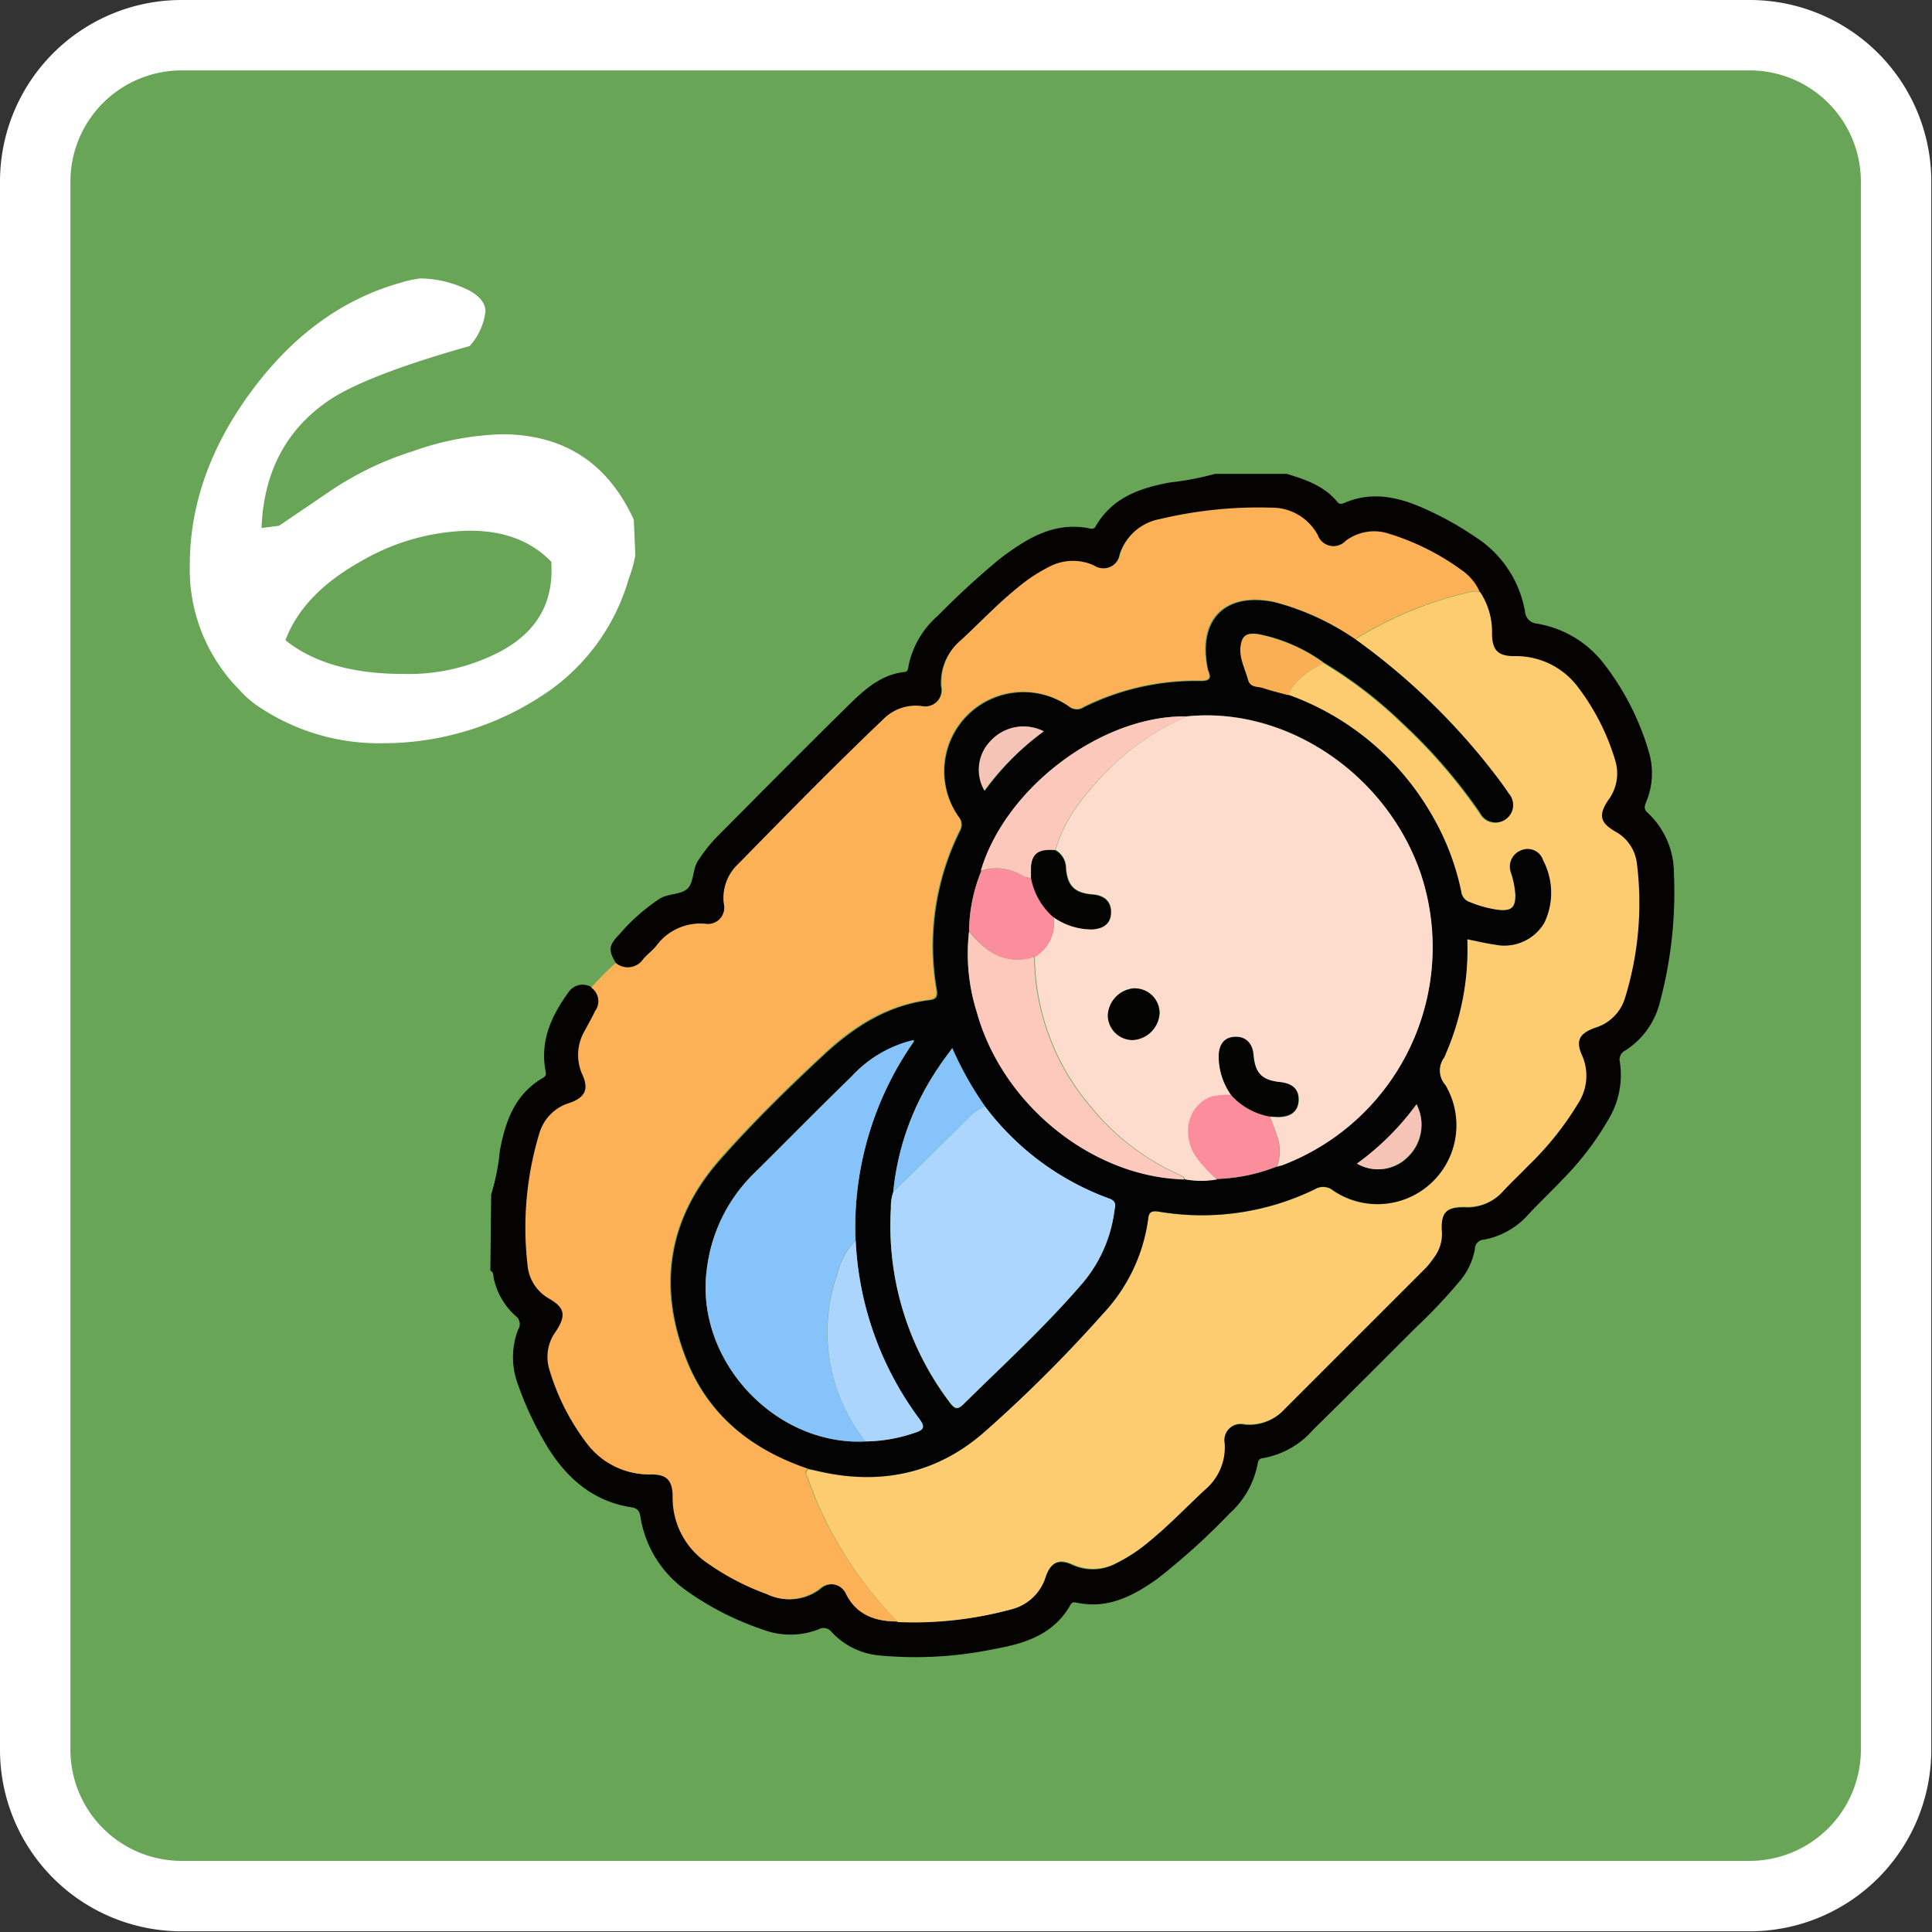 <svg xmlns="http://www.w3.org/2000/svg" viewBox="0 0 192.07 192.07"><rect x="0" y="0" width="192.07" height="192.07" fill="#333333" stroke="none"/><defs><style>.cls-1{fill:#69a556;}.cls-2{fill:#fff;}.cls-3{fill:#040302;}.cls-4{fill:#fdb156;}.cls-5{fill:#fdcc70;}.cls-6{fill:#040303;}.cls-7{fill:#faaf55;}.cls-8{fill:#fddcce;}.cls-9{fill:#acd6fd;}.cls-10{fill:#87c3fb;}.cls-11{fill:#fcc9bc;}.cls-12{fill:#abd5fc;}.cls-13{fill:#fbc8bb;}.cls-14{fill:#fb8d9c;}.cls-15{fill:#f6c4b7;}.cls-16{fill:#040403;}</style></defs><g id="Capa_2" data-name="Capa 2"><g id="Capa_1-2" data-name="Capa 1"><rect class="cls-1" x="3.5" y="3.5" width="185.07" height="185.07" rx="14.53"/><path class="cls-2" d="M174,7a11.06,11.06,0,0,1,11,11V174a11.07,11.07,0,0,1-11,11H18A11.06,11.06,0,0,1,7,174V18A11.06,11.06,0,0,1,18,7H174m0-7H18A18.05,18.05,0,0,0,0,18V174a18.05,18.05,0,0,0,18,18H174a18.05,18.05,0,0,0,18-18V18A18.05,18.05,0,0,0,174,0Z"/><path class="cls-2" d="M63.16,55.25a13.85,13.85,0,0,1-.65,2.28,20.6,20.6,0,0,1-7.7,11A28.84,28.84,0,0,1,38,73.89a21.44,21.44,0,0,1-12.52-3.8,9.87,9.87,0,0,1-1.68-1.51,17,17,0,0,1-4.93-12.41q0-9,6.15-17.31T39.81,28.11a12,12,0,0,1,1.95-.43,10.92,10.92,0,0,1,3.9.76c1.73.65,2.6,1.49,2.6,2.54a6.19,6.19,0,0,1-1.57,3.42q-10.29,2.91-14,5.41Q26.32,44.15,26,52.49l1.74-.22L33,48.7a31.61,31.61,0,0,1,8.07-3.85,28.76,28.76,0,0,1,8.78-1.68q9.27,0,13.16,8.5C63.1,53.84,63.16,55,63.16,55.25Zm-8.35.6c-2-2.06-4.65-3.09-8.12-3.09a22.05,22.05,0,0,0-10.73,3Q30.11,59,28.38,63.65,32.55,67,40.08,67a19.63,19.63,0,0,0,9.75-2.28q5-2.72,5-8Z"/><path class="cls-3" d="M48.83,118.76a22.11,22.11,0,0,0,.87-4.4c.57-3,1.53-5.61,4.3-7.22.36-.2.27-.45.22-.76-.53-3,.65-5.46,2.32-7.77a1.7,1.7,0,0,1,2.36-.41,1.64,1.64,0,0,1,.39,2.33c-.35.64-.71,1.27-1,1.91a4.73,4.73,0,0,0-.27,4.4c.66,1.46.3,2.26-1.24,2.82a4.45,4.45,0,0,0-3,2.93,32.32,32.32,0,0,0-1.21,13.15,4.23,4.23,0,0,0,2.11,3.36c1.62.93,1.79,1.67.74,3.24a4.27,4.27,0,0,0-.68,3.82,22.77,22.77,0,0,0,3.7,7.32,7.71,7.71,0,0,0,6.35,3.11c1.61,0,2.23.6,2.21,2.23a7.8,7.8,0,0,0,3.2,6.42,25.08,25.08,0,0,0,6.16,3.26,5,5,0,0,0,5.2-.52,1.66,1.66,0,0,1,2.7.56c1.1,2.06,2.89,2.69,5.06,2.67A36.78,36.78,0,0,0,100.5,160a4.78,4.78,0,0,0,3.42-3.24c.51-1.42,1.31-1.8,2.66-1.19a4.87,4.87,0,0,0,4.31-.11,16.08,16.08,0,0,0,3.34-2.2c2-1.61,3.7-3.43,5.55-5.15a5.46,5.46,0,0,0,1.91-4.57,1.65,1.65,0,0,1,2-1.91,4.72,4.72,0,0,0,4-1.53q7-7,14-14a9,9,0,0,0,.85-1.08,3.77,3.77,0,0,0,.74-2.58c-.1-1.85.45-2.44,2.29-2.41a4.7,4.7,0,0,0,3.79-1.54c.8-.88,1.68-1.68,2.5-2.54a30.45,30.45,0,0,0,5-6.25,5,5,0,0,0,.41-4.61c-.7-1.56-.35-2.3,1.27-2.89a4.37,4.37,0,0,0,2.93-2.86,31.9,31.9,0,0,0,1.21-13.38,4.16,4.16,0,0,0-2.13-3.22c-1.56-.89-1.73-1.66-.72-3.15a4.4,4.4,0,0,0,.69-3.93,22.77,22.77,0,0,0-3.72-7.31,7.68,7.68,0,0,0-6.26-3.06c-1.68,0-2.24-.58-2.27-2.29a7.16,7.16,0,0,0-1.2-4.11,5.21,5.21,0,0,0-1.83-2.16,24.4,24.4,0,0,0-7.14-3.57,4.68,4.68,0,0,0-4.34.7A1.67,1.67,0,0,1,131,53.2a5.13,5.13,0,0,0-4.64-2.65,42.27,42.27,0,0,0-11.15,1.14,5.09,5.09,0,0,0-3.92,3.47,1.68,1.68,0,0,1-2.6,1.13,5.06,5.06,0,0,0-4.52.17,16.54,16.54,0,0,0-3.14,2.1c-2,1.6-3.69,3.44-5.55,5.15a5.41,5.41,0,0,0-1.93,4.56,1.68,1.68,0,0,1-2,2,4.52,4.52,0,0,0-3.85,1.36c-4.9,4.67-9.64,9.51-14.38,14.35A4.58,4.58,0,0,0,72,89.87a1.63,1.63,0,0,1-1.82,2,5.42,5.42,0,0,0-4.83,2.1c-.41.5-.94.91-1.36,1.4a1.87,1.87,0,0,1-2.74.4c-.78-1.26-.75-1.78.27-2.82a19.45,19.45,0,0,1,4.1-3.63c.88-.51,2.13-.37,2.75-1s.47-1.86,1-2.71a15.15,15.15,0,0,1,2-2.51c4.31-4.34,8.61-8.69,13-13,1.55-1.53,3.16-3,5.49-3.29.43,0,.42-.37.47-.66a9,9,0,0,1,2.91-4.94,82.43,82.43,0,0,1,6.16-5.66c2.65-2,5.43-3.76,9-3a.45.45,0,0,0,.55-.27c1.64-2.81,4.34-3.75,7.33-4.31a30,30,0,0,0,4.52-.86h7.12c1.89.57,3.74,1.2,5.05,2.81.22.26.46.17.72.06,2.63-1.12,5.17-.61,7.66.47a32,32,0,0,1,5.42,3,11,11,0,0,1,4.84,7.36A1.3,1.3,0,0,0,152.8,62a10.58,10.58,0,0,1,6.71,4.06,26.25,26.25,0,0,1,4.39,8.62,7.41,7.41,0,0,1-.25,5.06c-.18.44-.23.73.17,1.08a8.17,8.17,0,0,1,2.59,6A42.13,42.13,0,0,1,165,99.7a7.94,7.94,0,0,1-3.41,4.73,1,1,0,0,0-.55,1.15,8.56,8.56,0,0,1-1.15,5.73,29,29,0,0,1-4.6,6c-1.1,1.17-2.28,2.27-3.37,3.45a7.78,7.78,0,0,1-4.41,2.48.93.93,0,0,0-.88.94A6.84,6.84,0,0,1,145,127.5a52.89,52.89,0,0,1-4.18,4.42c-3.41,3.4-6.81,6.82-10.26,10.2a8.56,8.56,0,0,1-5,2.84c-.49.06-.49.38-.56.72a8.84,8.84,0,0,1-2.75,4.77A66.73,66.73,0,0,1,115,157c-2.39,1.69-4.93,3-8,2.32-.24-.05-.42-.05-.57.21-1.69,3-4.56,3.87-7.65,4.42a38.34,38.34,0,0,1-11.41.62,7.36,7.36,0,0,1-4.72-2.35,1,1,0,0,0-1.27-.24,7.76,7.76,0,0,1-5.61,0,28.88,28.88,0,0,1-7.52-3.84,11.09,11.09,0,0,1-4.57-7.28c-.08-.5-.17-.87-.84-1-3.75-.56-6.37-2.76-8.33-5.88a32.62,32.62,0,0,1-3-6.3,7.67,7.67,0,0,1,0-5.5,1,1,0,0,0-.27-1.37,7,7,0,0,1-2.15-3.71c-.06-.26,0-.64-.34-.78Z"/><path class="cls-4" d="M61.21,95.74a1.87,1.87,0,0,0,2.74-.4c.42-.49,1-.9,1.36-1.4a5.42,5.42,0,0,1,4.83-2.1,1.63,1.63,0,0,0,1.82-2,4.58,4.58,0,0,1,1.43-3.94c4.74-4.84,9.48-9.68,14.38-14.35a4.52,4.52,0,0,1,3.85-1.36,1.68,1.68,0,0,0,2-2,5.41,5.41,0,0,1,1.93-4.56c1.86-1.71,3.59-3.55,5.55-5.15a16.54,16.54,0,0,1,3.14-2.1,5.06,5.06,0,0,1,4.52-.17,1.68,1.68,0,0,0,2.6-1.13,5.09,5.09,0,0,1,3.92-3.47,42.27,42.27,0,0,1,11.15-1.14A5.13,5.13,0,0,1,131,53.2a1.67,1.67,0,0,0,2.78.57,4.68,4.68,0,0,1,4.34-.7,24.4,24.4,0,0,1,7.14,3.57,5.21,5.21,0,0,1,1.83,2.16,4.22,4.22,0,0,0-.8,0,37.41,37.41,0,0,0-11.58,4.73,25.65,25.65,0,0,0-8-3.7c-4.92-1.07-7.74,1.69-6.69,6.6a.9.9,0,0,0,.06.22c.32.79.1,1-.78,1a25,25,0,0,0-11.63,2.62,1.22,1.22,0,0,1-1.44-.07,7.87,7.87,0,0,0-11,10.92,1.22,1.22,0,0,1,.16,1.42,25.65,25.65,0,0,0-2.34,15.84c.11.65-.08.89-.7,1-4.09.5-7.39,2.54-10.34,5.27-3.62,3.36-7.16,6.82-10.43,10.52-5.27,6-6.31,12.84-3.31,20.19,2.24,5.47,6.55,8.79,12.07,10.64-.4.2-.24.5-.13.78.37,1,.72,1.93,1.13,2.87a39.85,39.85,0,0,0,7.85,11.54c-2.17,0-4-.61-5.06-2.67a1.66,1.66,0,0,0-2.7-.56,5,5,0,0,1-5.2.52,25.08,25.08,0,0,1-6.16-3.26,7.8,7.8,0,0,1-3.2-6.42c0-1.63-.6-2.25-2.21-2.23a7.71,7.71,0,0,1-6.35-3.11,22.77,22.77,0,0,1-3.7-7.32,4.27,4.27,0,0,1,.68-3.82c1-1.57.88-2.31-.74-3.24a4.23,4.23,0,0,1-2.11-3.36,32.32,32.32,0,0,1,1.21-13.15,4.45,4.45,0,0,1,3-2.93c1.54-.56,1.9-1.36,1.24-2.82a4.73,4.73,0,0,1,.27-4.4c.34-.64.7-1.27,1-1.91a1.64,1.64,0,0,0-.39-2.33A28.34,28.34,0,0,1,61.21,95.74Z"/><path class="cls-5" d="M134.75,63.56a37.41,37.41,0,0,1,11.58-4.73,4.22,4.22,0,0,1,.8,0,7.16,7.16,0,0,1,1.2,4.11c0,1.71.59,2.3,2.27,2.29a7.68,7.68,0,0,1,6.26,3.06,22.77,22.77,0,0,1,3.72,7.31,4.4,4.4,0,0,1-.69,3.93c-1,1.49-.84,2.26.72,3.15a4.16,4.16,0,0,1,2.13,3.22,31.9,31.9,0,0,1-1.21,13.38,4.37,4.37,0,0,1-2.93,2.86c-1.62.59-2,1.33-1.27,2.89a5,5,0,0,1-.41,4.61,30.45,30.45,0,0,1-5,6.25c-.82.86-1.7,1.66-2.5,2.54a4.7,4.7,0,0,1-3.79,1.54c-1.84,0-2.39.56-2.29,2.41a3.77,3.77,0,0,1-.74,2.58,9,9,0,0,1-.85,1.08q-7,7-14,14a4.72,4.72,0,0,1-4,1.53,1.65,1.65,0,0,0-2,1.91,5.46,5.46,0,0,1-1.91,4.57c-1.85,1.72-3.6,3.54-5.55,5.15a16.08,16.08,0,0,1-3.34,2.2,4.87,4.87,0,0,1-4.31.11c-1.35-.61-2.15-.23-2.66,1.19A4.78,4.78,0,0,1,100.5,160a36.78,36.78,0,0,1-11.24,1.26,39.85,39.85,0,0,1-7.85-11.54c-.41-.94-.76-1.91-1.13-2.87-.11-.28-.27-.58.13-.78l.78.17c6.23,1.49,11.93.31,16.71-3.92a137.07,137.07,0,0,0,11.7-11.67,17.1,17.1,0,0,0,4.52-9.46c.09-.73.41-.82,1.06-.72a25.63,25.63,0,0,0,15.52-2.23,1.58,1.58,0,0,1,1.83.14,7.84,7.84,0,0,0,11.13-10.5,2.16,2.16,0,0,1-.11-2.74,3.12,3.12,0,0,0,.18-.42,26.1,26.1,0,0,0,2.11-11.33c1,.19,1.85.41,2.74.53a4.6,4.6,0,0,0,4.93-2.18,6.92,6.92,0,0,0-.13-6.19,1.61,1.61,0,0,0-2.17-1,1.73,1.73,0,0,0-1,2.27,9,9,0,0,1,.42,2.13c0,1.26-.38,1.66-1.66,1.53a11.43,11.43,0,0,1-2.86-.77,1.25,1.25,0,0,1-.87-1.06,25.34,25.34,0,0,0-3.07-7.86,26.9,26.9,0,0,0-14.12-11.66c.66-1.62,2.08-2.41,3.49-3.21a43.18,43.18,0,0,1,7.8,6,53.42,53.42,0,0,1,7.72,8.92,1.73,1.73,0,1,0,2.85-1.91c-.31-.48-.65-1-1-1.41A65.78,65.78,0,0,0,134.75,63.56Z"/><path class="cls-6" d="M134.75,63.56A65.78,65.78,0,0,1,149,77.48c.34.46.68.93,1,1.41a1.73,1.73,0,1,1-2.85,1.91,53.42,53.42,0,0,0-7.72-8.92,43.18,43.18,0,0,0-7.8-6,16.48,16.48,0,0,0-6.44-2.83c-.66-.11-1.42-.13-1.67.62-.47,1.37.25,2.6.61,3.88.23.82,1,.65,1.48.83.83.28,1.68.48,2.53.71A26.9,26.9,0,0,1,142.2,80.77a25.34,25.34,0,0,1,3.07,7.86,1.25,1.25,0,0,0,.87,1.06,11.43,11.43,0,0,0,2.86.77c1.28.13,1.69-.27,1.66-1.53a9,9,0,0,0-.42-2.13,1.73,1.73,0,0,1,1-2.27,1.61,1.61,0,0,1,2.17,1,6.92,6.92,0,0,1,.13,6.19,4.6,4.6,0,0,1-4.93,2.18c-.89-.12-1.78-.34-2.74-.53a26.1,26.1,0,0,1-2.11,11.33,3.12,3.12,0,0,1-.18.42,2.16,2.16,0,0,0,.11,2.74,7.84,7.84,0,0,1-11.13,10.5,1.58,1.58,0,0,0-1.83-.14,25.63,25.63,0,0,1-15.52,2.23c-.65-.1-1,0-1.06.72a17.1,17.1,0,0,1-4.52,9.46,137.07,137.07,0,0,1-11.7,11.67c-4.78,4.23-10.48,5.41-16.71,3.92l-.78-.17c-5.52-1.85-9.83-5.17-12.07-10.64-3-7.35-2-14.23,3.31-20.19,3.27-3.7,6.81-7.16,10.43-10.52,3-2.73,6.25-4.77,10.34-5.27.62-.07.81-.31.7-1A25.65,25.65,0,0,1,95.46,82.6a1.22,1.22,0,0,0-.16-1.42,7.87,7.87,0,0,1,11-10.92,1.22,1.22,0,0,0,1.44.07,25,25,0,0,1,11.63-2.62c.88,0,1.1-.24.78-1a.9.9,0,0,1-.06-.22c-1-4.91,1.77-7.67,6.69-6.6A25.65,25.65,0,0,1,134.75,63.56Zm-37.19,23a16.27,16.27,0,0,0-1.22,6,19.3,19.3,0,0,0,.76,8c2.55,9.23,11.5,16.43,20.65,16.65a8.82,8.82,0,0,0,3.2,0,17.56,17.56,0,0,0,6-1.24c.15,0,.3-.06.44-.11a23.19,23.19,0,0,0,13.91-28.8C138,77,127.9,70.18,118,71.22,109.55,71.07,99.94,78.31,97.56,86.59ZM86.05,143.3a15.58,15.58,0,0,0,4.92-.87c.91-.28,1-.59.43-1.37a31.93,31.93,0,0,1-.56-37.48s0-.12,0-.18A12.11,12.11,0,0,0,84.68,107c-3.27,3.17-6.45,6.42-9.69,9.62a16,16,0,0,0-4.72,9.56C69.07,135.15,77,143.76,86.05,143.3Zm2.75-24.76a4.42,4.42,0,0,0-.23,1.58,29.09,29.09,0,0,0,5.86,19.33c.5.68.8.72,1.36.16,3.92-3.87,8-7.59,11.6-11.76a13.83,13.83,0,0,0,3.39-7.39c.07-.49.3-1-.5-1.28A27,27,0,0,1,97.93,110a33.56,33.56,0,0,1-3.26-5.8c-.51.72-1,1.29-1.35,1.89A26.49,26.49,0,0,0,88.8,118.54Zm15-45.83a4.42,4.42,0,0,0-5.29,1,4.09,4.09,0,0,0-.61,4.92A27.15,27.15,0,0,1,103.76,72.71Zm37.06,37.07a26.8,26.8,0,0,1-5.89,5.9,4.13,4.13,0,0,0,5-.64A4.42,4.42,0,0,0,140.82,109.78Z"/><path class="cls-7" d="M128.08,69.11c-.85-.23-1.7-.43-2.53-.71-.53-.18-1.25,0-1.48-.83-.36-1.28-1.08-2.51-.61-3.88.25-.75,1-.73,1.67-.62a16.48,16.48,0,0,1,6.44,2.83C130.16,66.7,128.74,67.49,128.08,69.11Z"/><path class="cls-8" d="M118,71.22c9.93-1,20,5.82,23.32,15.85a23.19,23.19,0,0,1-13.91,28.8c-.14,0-.29.07-.44.11a4.63,4.63,0,0,0,.15-2.55,21.72,21.72,0,0,0-.87-2.41l.8.06c1.29,0,2-.57,2.07-1.64s-.56-1.68-1.87-1.82c-1.77-.19-2.46-.9-2.61-2.7-.1-1.18-.73-1.81-1.79-1.8s-1.59.65-1.66,1.78a6.64,6.64,0,0,0,1.23,4,6.7,6.7,0,0,0-2,.19c-2.16.9-2.88,3.47-1.6,5.72a11.89,11.89,0,0,0,2.2,2.44,8.82,8.82,0,0,1-3.2,0c-.15-.36-.51-.44-.81-.59a23.88,23.88,0,0,1-8.57-6.67,23.28,23.28,0,0,1-5.56-14.87,3.9,3.9,0,0,0,1.86-4,6.64,6.64,0,0,0,3.85,1.24c1.21-.06,1.88-.62,1.89-1.68s-.63-1.68-1.82-1.78c-1.78-.14-2.52-.83-2.66-2.63a2.06,2.06,0,0,0-1.05-1.78c.9-3.2,3-5.65,5.21-7.93A24.92,24.92,0,0,1,118,71.22Zm-5.13,27a2.82,2.82,0,0,0-2.71,2.7,2.48,2.48,0,0,0,2.49,2.44,2.82,2.82,0,0,0,2.65-2.64A2.46,2.46,0,0,0,112.84,98.26Z"/><path class="cls-9" d="M97.93,110a27,27,0,0,0,12.35,9.15c.8.28.57.79.5,1.28a13.83,13.83,0,0,1-3.39,7.39c-3.61,4.17-7.68,7.89-11.6,11.76-.56.56-.86.52-1.36-.16a29.09,29.09,0,0,1-5.86-19.33,4.42,4.42,0,0,1,.23-1.58l7.39-7.28A4.36,4.36,0,0,1,97.93,110Z"/><path class="cls-10" d="M86.05,143.3c-9.07.46-17-8.15-15.78-17.13A16,16,0,0,1,75,116.61c3.24-3.2,6.42-6.45,9.69-9.62a12.11,12.11,0,0,1,6.12-3.59c0,.06.07.15,0,.18a32.48,32.48,0,0,0-5.77,19.77,6.54,6.54,0,0,0-1.79,3.22A17.47,17.47,0,0,0,86.05,143.3Z"/><path class="cls-11" d="M102.81,95.1A23.28,23.28,0,0,0,108.37,110a23.88,23.88,0,0,0,8.57,6.67c.3.15.66.23.81.59-9.15-.22-18.1-7.42-20.65-16.65a19.3,19.3,0,0,1-.76-8C98,94.67,100,96,102.81,95.1Z"/><path class="cls-12" d="M86.05,143.3a17.47,17.47,0,0,1-2.77-16.73,6.54,6.54,0,0,1,1.79-3.22,32.31,32.31,0,0,0,6.33,17.71c.58.78.48,1.09-.43,1.37A15.58,15.58,0,0,1,86.05,143.3Z"/><path class="cls-13" d="M118,71.22a24.92,24.92,0,0,0-7.88,5.36c-2.24,2.28-4.31,4.73-5.21,7.93-1.67-.15-2.34.34-2.41,1.76,0,.33,0,.68,0,1a1.76,1.76,0,0,1-1-.3,4.93,4.93,0,0,0-4-.4C99.94,78.31,109.55,71.07,118,71.22Z"/><path class="cls-14" d="M126.22,111a21.72,21.72,0,0,1,.87,2.41,4.63,4.63,0,0,1-.15,2.55,17.56,17.56,0,0,1-6,1.24,11.89,11.89,0,0,1-2.2-2.44c-1.28-2.25-.56-4.82,1.6-5.72a6.7,6.7,0,0,1,2-.19A6.77,6.77,0,0,0,126.22,111Z"/><path class="cls-14" d="M97.56,86.59a4.93,4.93,0,0,1,4,.4,1.76,1.76,0,0,0,1,.3,6.8,6.8,0,0,0,2.17,3.85,3.9,3.9,0,0,1-1.86,4C100,96,98,94.67,96.34,92.55A16.27,16.27,0,0,1,97.56,86.59Z"/><path class="cls-10" d="M97.93,110a4.36,4.36,0,0,0-1.74,1.23l-7.39,7.28a26.49,26.49,0,0,1,4.52-12.42c.39-.6.84-1.17,1.35-1.89A33.56,33.56,0,0,0,97.93,110Z"/><path class="cls-15" d="M103.76,72.71a27.15,27.15,0,0,0-5.9,5.87,4.09,4.09,0,0,1,.61-4.92A4.42,4.42,0,0,1,103.76,72.71Z"/><path class="cls-15" d="M140.82,109.78a4.42,4.42,0,0,1-.93,5.26,4.13,4.13,0,0,1-5,.64A26.8,26.8,0,0,0,140.82,109.78Z"/><path class="cls-16" d="M126.22,111a6.77,6.77,0,0,1-3.83-2.15,6.64,6.64,0,0,1-1.23-4c.07-1.13.64-1.76,1.66-1.78s1.69.62,1.79,1.8c.15,1.8.84,2.51,2.61,2.7,1.31.14,1.91.73,1.87,1.82s-.78,1.65-2.07,1.64Z"/><path class="cls-16" d="M104.67,91.14a6.8,6.8,0,0,1-2.17-3.85c0-.34,0-.69,0-1,.07-1.42.74-1.91,2.41-1.76a2.06,2.06,0,0,1,1.05,1.78c.14,1.8.88,2.49,2.66,2.63,1.19.1,1.83.72,1.82,1.78s-.68,1.62-1.89,1.68A6.64,6.64,0,0,1,104.67,91.14Z"/><path class="cls-16" d="M112.84,98.26a2.46,2.46,0,0,1,2.43,2.5,2.82,2.82,0,0,1-2.65,2.64,2.48,2.48,0,0,1-2.49-2.44A2.82,2.82,0,0,1,112.84,98.26Z"/></g></g></svg>